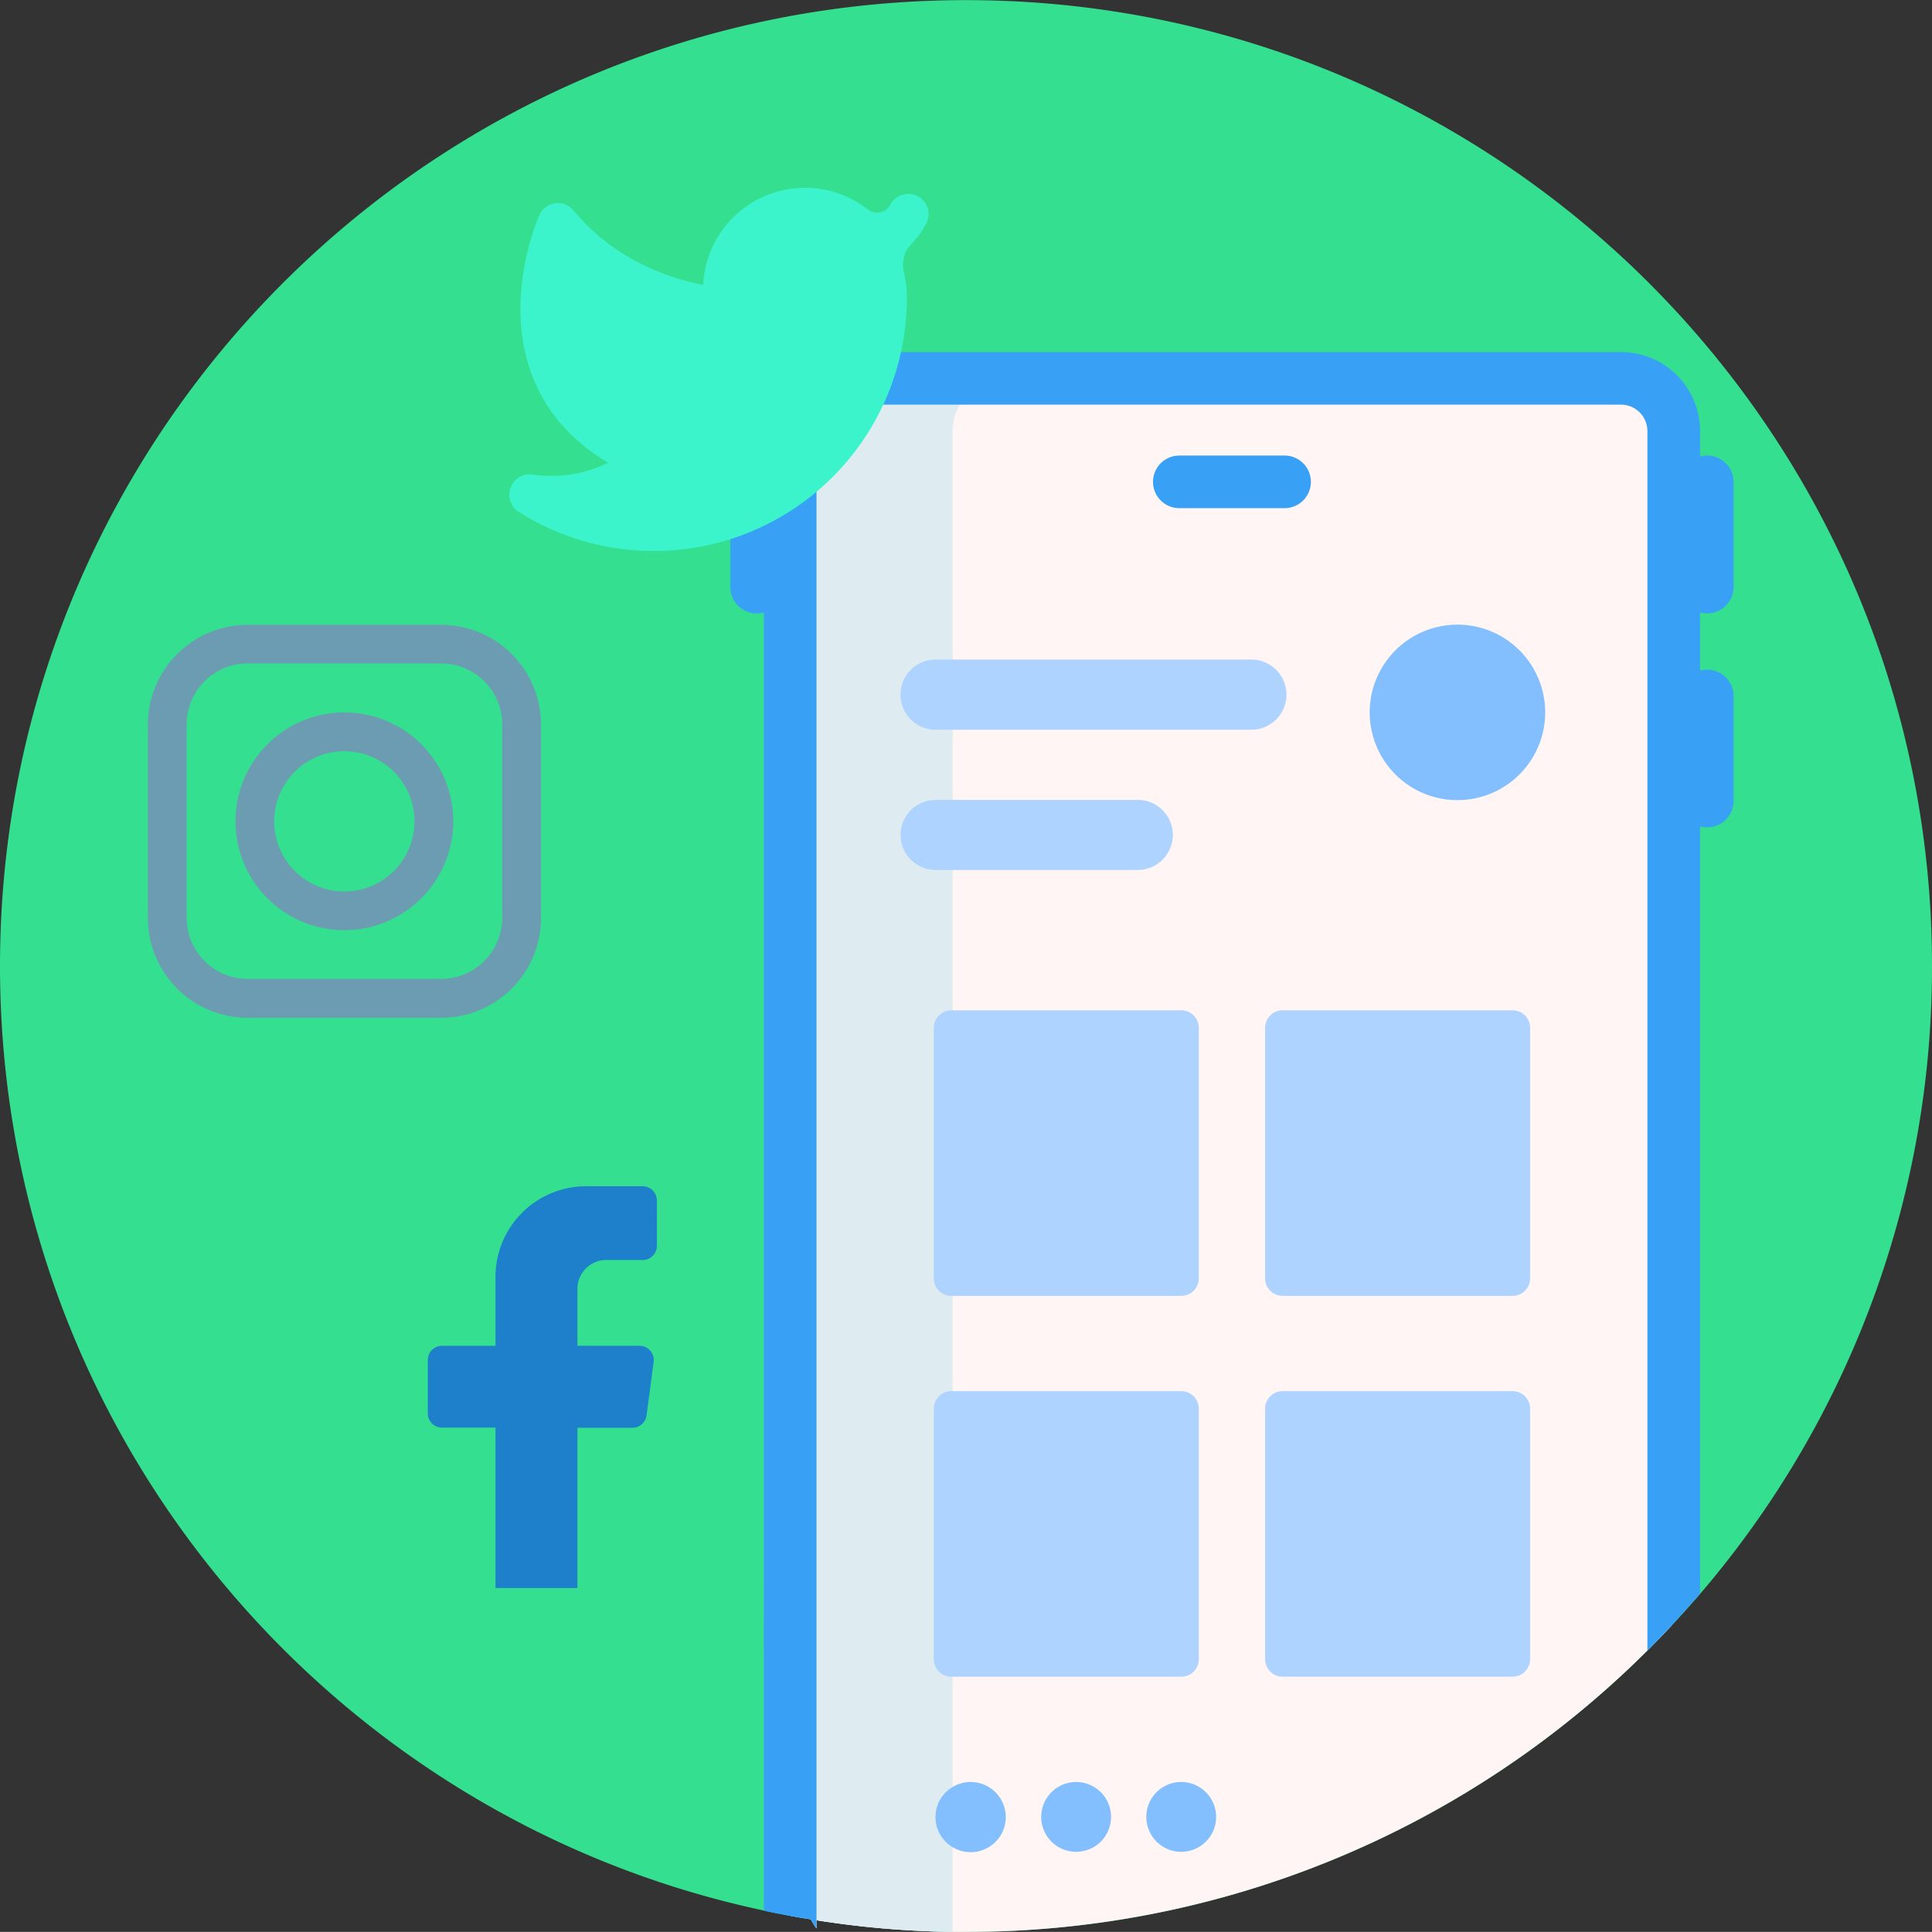 <svg id="Ebene_1" data-name="Ebene 1" xmlns="http://www.w3.org/2000/svg" viewBox="0 0 498.06 498.03"><rect x="0" y="0" width="498.06" height="498.03" fill="#333333" stroke="none"/><path d="M786.59,504A248,248,0,0,1,726.8,665.87c-2.37,2.78-4.81,5.47-7.32,8.14-2.05,2.21-4.14,4.35-6.26,6.47A248.24,248.24,0,0,1,537.55,753c-1.15,0-2.3,0-3.43,0A243.21,243.21,0,0,1,499,750c-.48-.07-.94-.14-1.42-.25-1.8-.26-3.59-.58-5.37-.9-2.27-.41-4.53-.85-6.79-1.36C373,723.59,288.53,623.64,288.53,504c0-137.53,111.51-249,249-249S786.59,366.45,786.59,504Z" transform="translate(-288.53 -254.97)" fill="#34e08f"/><path d="M377.3,494.77a28.07,28.07,0,1,1,28.08-28.07A28.1,28.1,0,0,1,377.3,494.77Zm0-46.14a18.08,18.08,0,1,0,18.08,18.07A18.1,18.1,0,0,0,377.3,448.63Z" transform="translate(-288.53 -254.97)" fill="#6b9cb2"/><path d="M402.23,517.36H352.37a25.75,25.75,0,0,1-25.72-25.73V441.77a25.75,25.75,0,0,1,25.72-25.72h49.86A25.75,25.75,0,0,1,428,441.77v49.86A25.75,25.75,0,0,1,402.23,517.36ZM352.37,426a15.75,15.75,0,0,0-15.73,15.73v49.86a15.75,15.75,0,0,0,15.73,15.73h49.86A15.75,15.75,0,0,0,418,491.63V441.77A15.75,15.75,0,0,0,402.23,426Z" transform="translate(-288.53 -254.97)" fill="#6b9cb2"/><path d="M416.26,664.36V623H402.48a3.67,3.67,0,0,1-3.67-3.67V605.58a3.67,3.67,0,0,1,3.67-3.67h13.78V584.15a23.37,23.37,0,0,1,23.37-23.37H454.2a3.67,3.67,0,0,1,3.67,3.67v11.66a3.67,3.67,0,0,1-3.67,3.68h-9.38a7.43,7.43,0,0,0-7.43,7.42v14.7h16a3.67,3.67,0,0,1,3.64,4.15l-1.82,13.79a3.67,3.67,0,0,1-3.64,3.19H437.39v41.32" transform="translate(-288.53 -254.97)" fill="#1e7fca"/><path d="M720,366.08v302.6a27.76,27.76,0,0,1-.53,5.33c-2.05,2.21-4.14,4.35-6.26,6.47A248.24,248.24,0,0,1,537.55,753c-1.15,0-2.3,0-3.43,0A243.21,243.21,0,0,1,499,750v2.1a20.39,20.39,0,0,1-1.42-2.35,40.16,40.16,0,0,1-5.37-20.16V366.08a13.56,13.56,0,0,1,13.56-13.55H706.45A13.56,13.56,0,0,1,720,366.08Z" transform="translate(-288.53 -254.97)" fill="#fff5f5"/><path d="M547.68,352.53a13.59,13.59,0,0,0-13.56,13.55V753A243.21,243.21,0,0,1,499,750v2.1a20.39,20.39,0,0,1-1.42-2.35c-1.8-.26-3.59-.58-5.37-.9V366.08a13.56,13.56,0,0,1,13.56-13.55Z" transform="translate(-288.53 -254.97)" fill="#deecf1"/><path d="M619.69,372.41H592.55a6.78,6.78,0,1,0,0,13.56h27.14a6.78,6.78,0,1,0,0-13.56ZM719.48,674c-2.05,2.21-4.14,4.35-6.26,6.47V366.08a6.8,6.8,0,0,0-6.77-6.79H505.79a6.8,6.8,0,0,0-6.77,6.79V752.13a20.39,20.39,0,0,1-1.42-2.35c-1.8-.26-3.59-.58-5.37-.9-2.27-.41-4.53-.85-6.78-1.36V412.85a7,7,0,0,1-1.85.25,6.79,6.79,0,0,1-6.79-6.79V379.2a6.79,6.79,0,0,1,6.79-6.79,7,7,0,0,1,1.85.25v-6.58a20.37,20.37,0,0,1,20.34-20.34H706.45a20.38,20.38,0,0,1,20.35,20.34v6.58a6.8,6.8,0,0,1,8.63,6.54v27.11a6.8,6.8,0,0,1-8.63,6.54v15a6.8,6.8,0,0,1,8.63,6.51v27.14A6.8,6.8,0,0,1,726.8,468V665.87Z" transform="translate(-288.53 -254.97)" fill="#38a0f5"/><path d="M593.06,515.42H533.78a4.53,4.53,0,0,0-4.52,4.54v64.57a4.52,4.52,0,0,0,4.52,4.51h59.28a4.51,4.51,0,0,0,4.51-4.51V520A4.52,4.52,0,0,0,593.06,515.42Zm85.41,0H619.18a4.53,4.53,0,0,0-4.51,4.54v64.57a4.52,4.52,0,0,0,4.51,4.51h59.29a4.52,4.52,0,0,0,4.51-4.51V520A4.53,4.53,0,0,0,678.47,515.42ZM593.06,613.6H533.78a4.53,4.53,0,0,0-4.52,4.51v64.6a4.52,4.52,0,0,0,4.52,4.51h59.28a4.51,4.51,0,0,0,4.51-4.51v-64.6A4.52,4.52,0,0,0,593.06,613.6Zm85.41,0H619.18a4.52,4.52,0,0,0-4.51,4.51v64.6a4.52,4.52,0,0,0,4.51,4.51h59.29a4.52,4.52,0,0,0,4.51-4.51v-64.6A4.52,4.52,0,0,0,678.47,613.6ZM581.85,461.18H529.72a9,9,0,0,0,0,18.06h52.13a9,9,0,1,0,0-18.06ZM611.13,425H529.72a9,9,0,0,0,0,18.09h81.41a9,9,0,0,0,0-18.09Z" transform="translate(-288.53 -254.97)" fill="#aed3ff"/><path d="M538.77,714.36a8.88,8.88,0,0,0-4.65,1.29,9,9,0,0,0,0,15.51,8.88,8.88,0,0,0,4.65,1.29,9,9,0,0,0,0-18.09Zm27.13,0a9,9,0,1,0,9.05,9A9,9,0,0,0,565.9,714.36Zm27.14,0a9,9,0,1,0,9,9A9,9,0,0,0,593,714.36ZM664.24,416a22.62,22.62,0,1,0,22.63,22.6A22.61,22.61,0,0,0,664.24,416Z" transform="translate(-288.53 -254.97)" fill="#83bfff"/><path d="M524.77,305.38a5.35,5.35,0,0,0-6.76,2.36.25.25,0,0,0,0,.07,3.89,3.89,0,0,1-5.78,1.14,26.28,26.28,0,0,0-42.42,19.46c-8-1.52-22.44-6-33.27-19a5.52,5.52,0,0,0-3.16-2,5.26,5.26,0,0,0-5.79,3c-.4.88-9.66,21.92-1.62,42,3.63,9.06,10.12,16.39,19.35,21.86a33.66,33.66,0,0,1-19.47,3.05,5.25,5.25,0,0,0-3.54,9.65,65.22,65.22,0,0,0,100-55.14v0a30.54,30.54,0,0,0-.78-6.84v-.05a7.66,7.66,0,0,1,1.93-7.06,23.7,23.7,0,0,0,3.79-5.16A5.25,5.25,0,0,0,524.77,305.38Z" transform="translate(-288.53 -254.97)" fill="#3cf4cc"/></svg>
